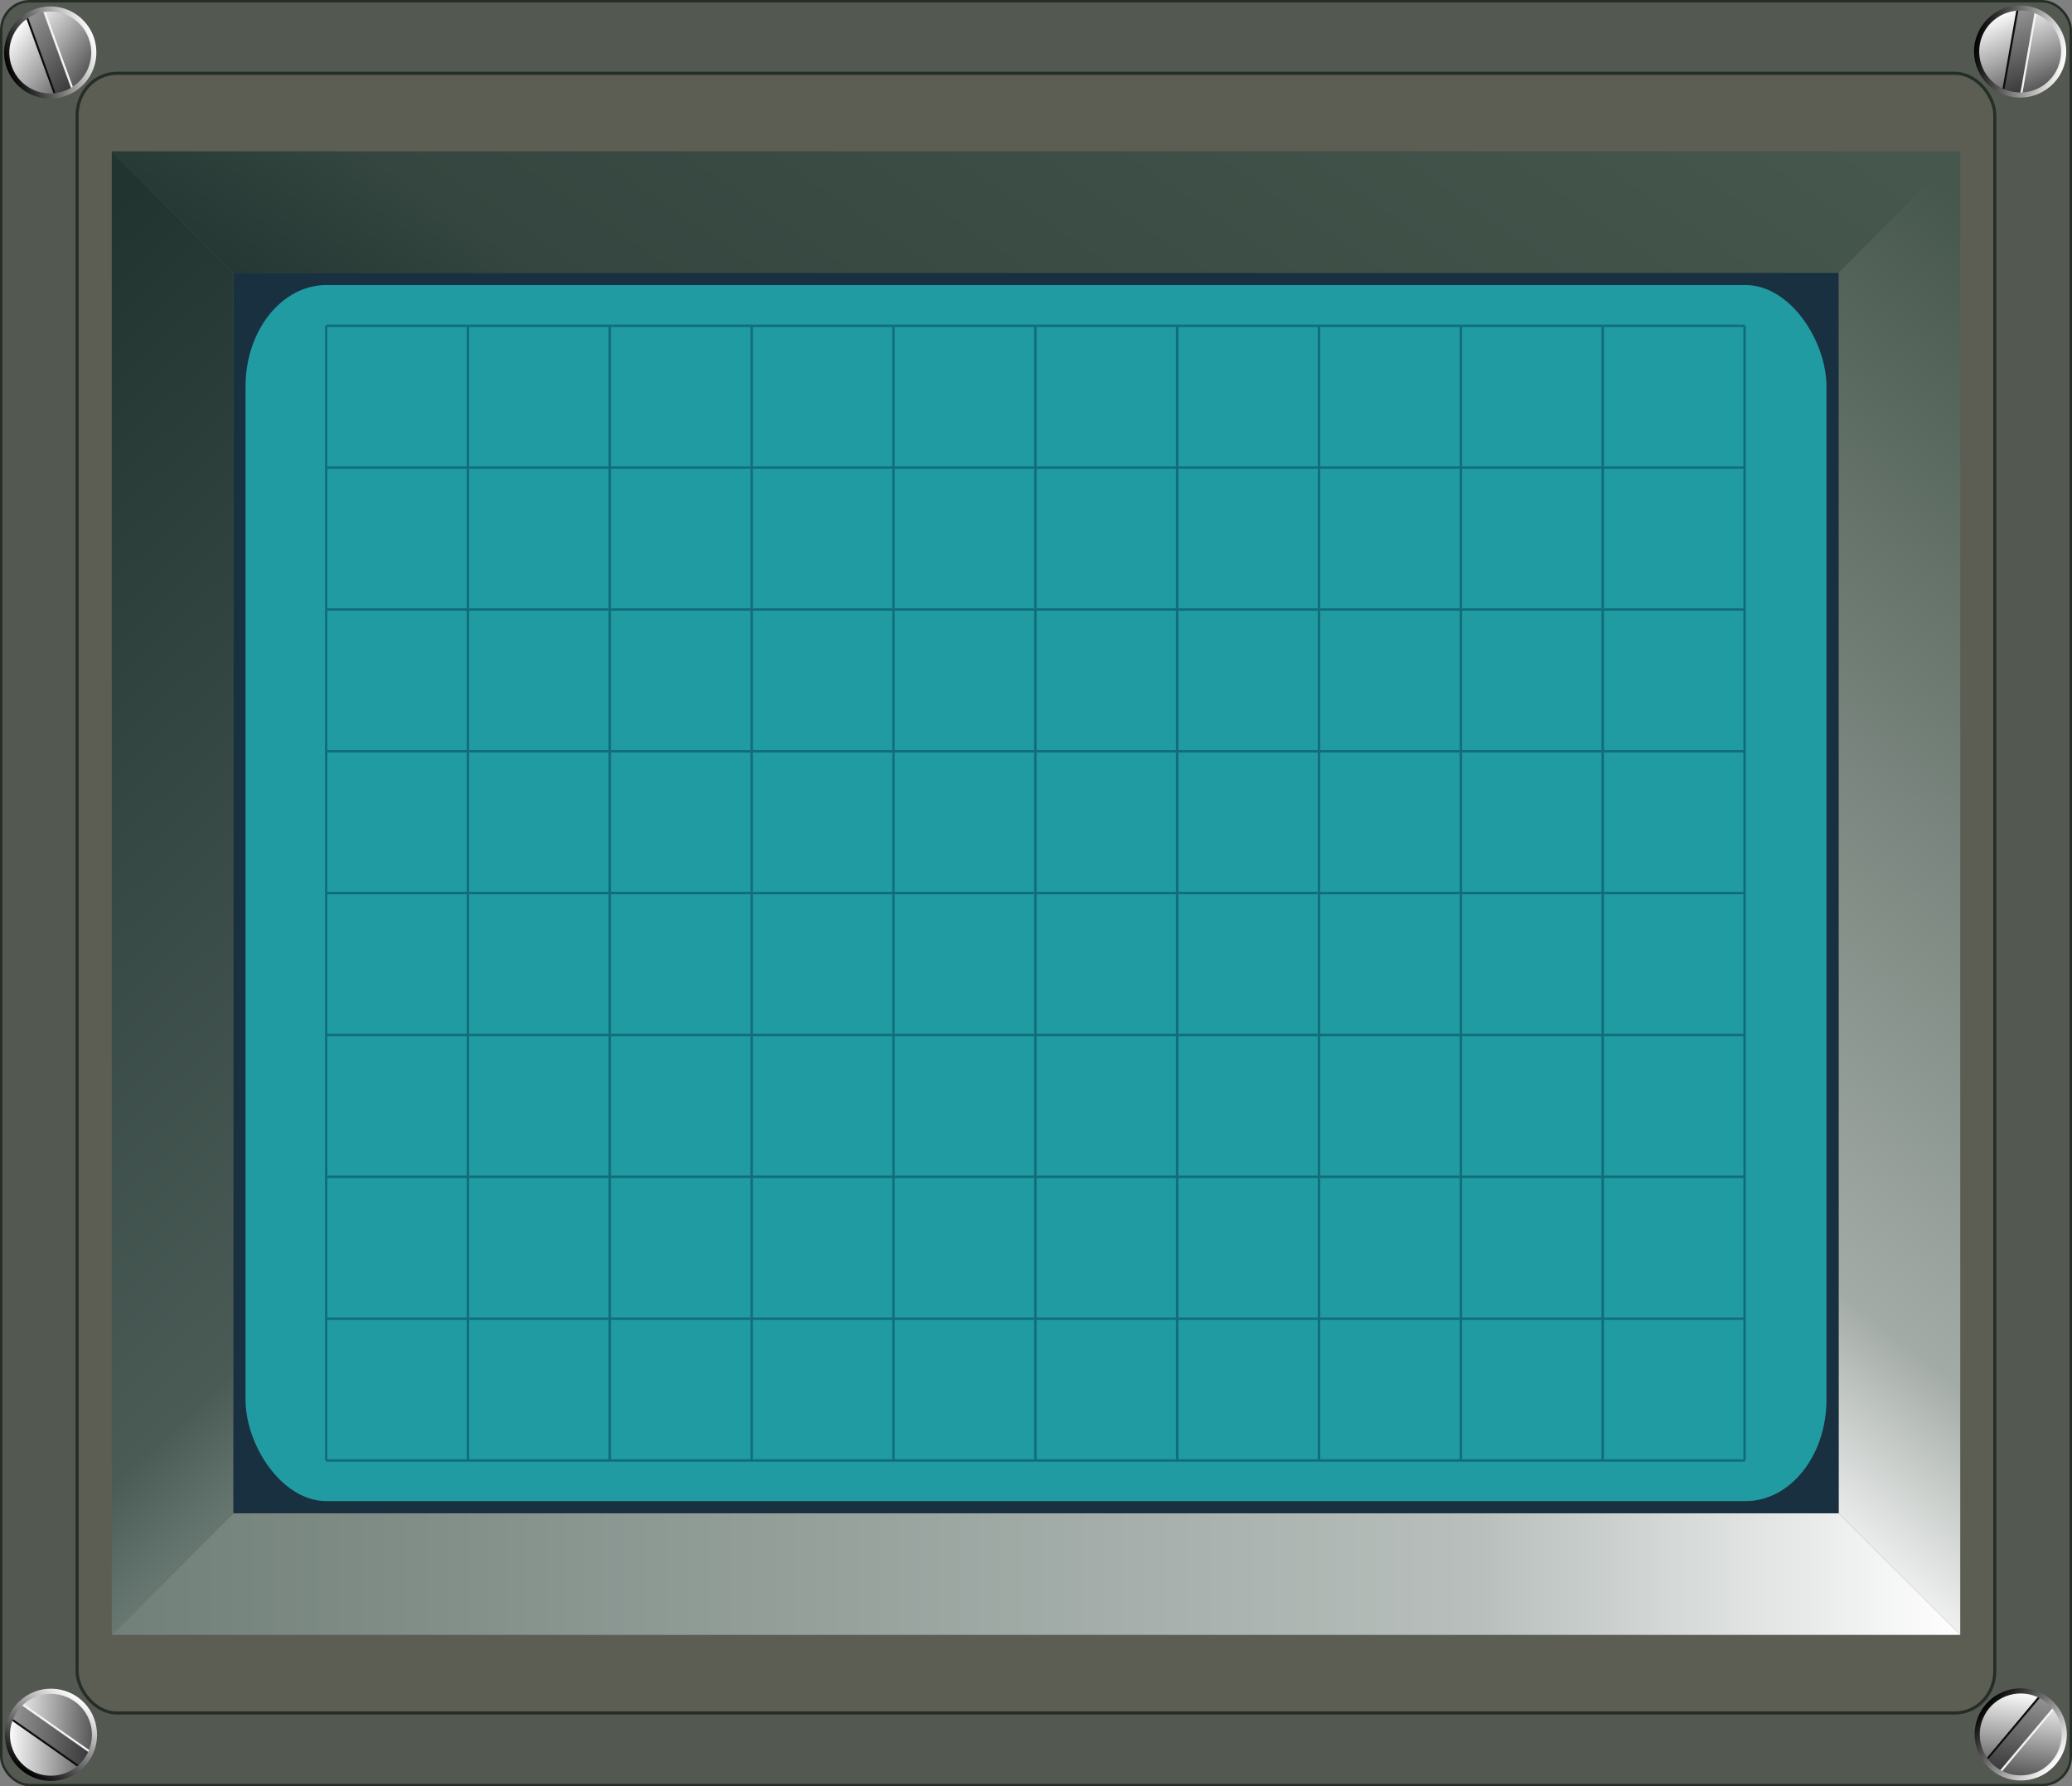 <?xml version="1.0" encoding="UTF-8"?>
<!DOCTYPE svg PUBLIC "-//W3C//DTD SVG 1.1//EN" "http://www.w3.org/Graphics/SVG/1.1/DTD/svg11.dtd">
<!-- Creator: CorelDRAW X8 -->
<svg xmlns="http://www.w3.org/2000/svg" xml:space="preserve" width="100%" height="100%" version="1.1" style="shape-rendering:geometricPrecision; text-rendering:geometricPrecision; image-rendering:optimizeQuality; fill-rule:evenodd; clip-rule:evenodd"
viewBox="0 0 17038 14689"
 xmlns:xlink="http://www.w3.org/1999/xlink">
 <rect x="0" y="0" width="17038" height="14689" fill="#808080" stroke="none"/>
 <defs>
  <style type="text/css">
   <![CDATA[
    .str2 {stroke:#116D7A;stroke-width:20}
    .str0 {stroke:#242E26;stroke-width:20}
    .str1 {stroke:#242E26;stroke-width:25.39}
    .fil24 {fill:none}
    .fil22 {fill:#193040}
    .fil23 {fill:#209BA2}
    .fil0 {fill:#535851}
    .fil1 {fill:#5C5E53}
    .fil2 {fill:url(#id0)}
    .fil14 {fill:url(#id1)}
    .fil3 {fill:url(#id2)}
    .fil10 {fill:url(#id3)}
    .fil4 {fill:url(#id4)}
    .fil5 {fill:url(#id5)}
    .fil6 {fill:url(#id6)}
    .fil18 {fill:url(#id7)}
    .fil11 {fill:url(#id8)}
    .fil15 {fill:url(#id9)}
    .fil19 {fill:url(#id10)}
    .fil7 {fill:url(#id11)}
    .fil13 {fill:url(#id12);fill-rule:nonzero}
    .fil17 {fill:url(#id13);fill-rule:nonzero}
    .fil12 {fill:url(#id14);fill-rule:nonzero}
    .fil9 {fill:url(#id15);fill-rule:nonzero}
    .fil21 {fill:url(#id16);fill-rule:nonzero}
    .fil8 {fill:url(#id17);fill-rule:nonzero}
    .fil16 {fill:url(#id18);fill-rule:nonzero}
    .fil20 {fill:url(#id19);fill-rule:nonzero}
   ]]>
  </style>
  <linearGradient id="id0" gradientUnits="userSpaceOnUse" x1="6066.27" y1="5309.41" x2="10971.8" y2="-1820.81">
   <stop offset="0" style="stop-opacity:1; stop-color:#233632"/>
   <stop offset="0.188" style="stop-opacity:1; stop-color:#34463F"/>
   <stop offset="1" style="stop-opacity:1; stop-color:#46574D"/>
  </linearGradient>
  <linearGradient id="id1" gradientUnits="userSpaceOnUse" x1="16567.8" y1="14617.4" x2="16665" y2="13908.2">
   <stop offset="0" style="stop-opacity:1; stop-color:#545353"/>
   <stop offset="0.49" style="stop-opacity:1; stop-color:darkgray"/>
   <stop offset="1" style="stop-opacity:1; stop-color:white"/>
  </linearGradient>
  <linearGradient id="id2" gradientUnits="userSpaceOnUse" x1="919.03" y1="12944.3" x2="16119" y2="12944.3">
   <stop offset="0" style="stop-opacity:1; stop-color:#718079"/>
   <stop offset="0.741" style="stop-opacity:1; stop-color:#B8BFBC"/>
   <stop offset="1" style="stop-opacity:1; stop-color:white"/>
  </linearGradient>
  <linearGradient id="id3" gradientUnits="userSpaceOnUse" xlink:href="#id1" x1="16747" y1="755.115" x2="16476.6" y2="92.265">
  </linearGradient>
  <linearGradient id="id4" gradientUnits="userSpaceOnUse" x1="12644.7" y1="11104.3" x2="18593.4" y2="3584.3">
   <stop offset="0" style="stop-opacity:1; stop-color:white"/>
   <stop offset="0.2" style="stop-opacity:1; stop-color:#A3ABA6"/>
   <stop offset="1" style="stop-opacity:1; stop-color:#46574D"/>
  </linearGradient>
  <linearGradient id="id5" gradientUnits="userSpaceOnUse" x1="-1632.18" y1="4068.91" x2="4470.24" y2="10619.7">
   <stop offset="0" style="stop-opacity:1; stop-color:#213430"/>
   <stop offset="0.859" style="stop-opacity:1; stop-color:#4A5B56"/>
   <stop offset="1" style="stop-opacity:1; stop-color:#74837C"/>
  </linearGradient>
  <linearGradient id="id6" gradientUnits="userSpaceOnUse" xlink:href="#id1" x1="696.16" y1="651.351" x2="130.52" y2="212.529">
  </linearGradient>
  <linearGradient id="id7" gradientUnits="userSpaceOnUse" xlink:href="#id1" x1="776.584" y1="14283.2" x2="61.541" y2="14248.2">
  </linearGradient>
  <linearGradient id="id8" gradientUnits="userSpaceOnUse" x1="16747" y1="755.115" x2="16476.6" y2="92.265">
   <stop offset="0" style="stop-opacity:1; stop-color:#333333"/>
   <stop offset="0.49" style="stop-opacity:1; stop-color:#666666"/>
   <stop offset="1" style="stop-opacity:1; stop-color:#999999"/>
  </linearGradient>
  <linearGradient id="id9" gradientUnits="userSpaceOnUse" xlink:href="#id8" x1="16567.8" y1="14617.4" x2="16665" y2="13908.2">
  </linearGradient>
  <linearGradient id="id10" gradientUnits="userSpaceOnUse" xlink:href="#id8" x1="776.584" y1="14283.2" x2="61.541" y2="14248.2">
  </linearGradient>
  <linearGradient id="id11" gradientUnits="userSpaceOnUse" xlink:href="#id8" x1="696.16" y1="651.351" x2="130.52" y2="212.529">
  </linearGradient>
  <linearGradient id="id12" gradientUnits="userSpaceOnUse" x1="16238.4" y1="357.857" x2="16985.2" y2="489.523">
   <stop offset="0" style="stop-opacity:1; stop-color:black"/>
   <stop offset="1" style="stop-opacity:1; stop-color:white"/>
  </linearGradient>
  <linearGradient id="id13" gradientUnits="userSpaceOnUse" xlink:href="#id12" x1="16326" y1="14019.1" x2="16906.8" y2="14506.5">
  </linearGradient>
  <linearGradient id="id14" gradientUnits="userSpaceOnUse" xlink:href="#id12" x1="16523.6" y1="408.143" x2="16688" y2="437.132">
  </linearGradient>
  <linearGradient id="id15" gradientUnits="userSpaceOnUse" xlink:href="#id12" x1="57.084" y1="561.607" x2="769.596" y2="302.273">
  </linearGradient>
  <linearGradient id="id16" gradientUnits="userSpaceOnUse" xlink:href="#id12" x1="201.609" y1="14576.3" x2="636.517" y2="13955.2">
  </linearGradient>
  <linearGradient id="id17" gradientUnits="userSpaceOnUse" xlink:href="#id12" x1="329.209" y1="462.561" x2="486.082" y2="405.464">
  </linearGradient>
  <linearGradient id="id18" gradientUnits="userSpaceOnUse" xlink:href="#id12" x1="16547.8" y1="14205.2" x2="16675.7" y2="14312.5">
  </linearGradient>
  <linearGradient id="id19" gradientUnits="userSpaceOnUse" xlink:href="#id12" x1="367.711" y1="14339.1" x2="463.463" y2="14202.3">
  </linearGradient>
 </defs>
 <g id="Screenborder">
  <rect class="fil0 str0" x="10" y="10" width="17018" height="14669" rx="236" ry="237"/>
  <rect class="fil1 str1" x="634" y="603" width="15769" height="13483" rx="326" ry="345"/>
  <polygon class="fil2" points="919,1244 16119,1244 15119,2244 1919,2244 "/>
  <polygon class="fil3" points="1919,12444 15119,12444 16119,13444 919,13444 "/>
  <polygon class="fil4" points="15119,2244 16119,1244 16119,13444 15119,12444 "/>
  <polygon class="fil5" points="919,1244 1919,2244 1919,12444 919,13444 "/>
  <g id="_642467680">
   <path class="fil6" d="M291 96c186,-68 391,28 459,214 67,185 -28,391 -214,458 -186,68 -391,-28 -459,-214 -68,-185 28,-391 214,-458z"/>
   <path class="fil7" d="M291 96c22,-8 45,-14 67,-18l240 660c-19,12 -40,22 -62,30 -26,10 -53,16 -80,19l-238 -655c22,-15 47,-27 73,-36z"/>
   <path class="fil8" d="M288 88c11,-4 22,-8 34,-11 12,-3 23,-5 35,-7l7 -1 245 673 -6 4c-10,6 -21,11 -32,17 -10,5 -21,9 -32,13 -14,5 -27,9 -40,12 -14,4 -28,6 -42,8l-6 1 -243 -668 5 -4c12,-8 24,-15 37,-21 12,-6 25,-12 38,-16zm38 5c-10,3 -21,7 -32,11 -13,4 -25,9 -37,15 -10,5 -20,11 -29,16l234 643c11,-1 22,-3 33,-6 12,-3 25,-7 38,-12 11,-4 21,-8 31,-13 8,-4 16,-8 24,-12l-236 -647c-8,1 -17,3 -26,5z"/>
   <path class="fil9" d="M284 76c98,-36 202,-29 290,12 87,41 160,116 196,214 35,99 28,202 -13,290 -41,88 -116,160 -214,196 -98,36 -202,29 -290,-12 -88,-41 -160,-116 -196,-214 -36,-99 -28,-202 13,-290 41,-88 115,-161 214,-196zm272 51c-78,-37 -170,-43 -258,-12 -87,32 -153,97 -190,175 -36,78 -43,170 -11,257 32,88 96,154 174,190 78,37 170,43 258,11 87,-31 153,-96 190,-174 36,-78 43,-170 11,-257 -32,-88 -96,-154 -174,-190z"/>
  </g>
  <g id="_761435600">
   <path class="fil10" d="M16674 71c195,35 325,220 290,415 -34,195 -220,325 -414,290 -195,-34 -325,-220 -291,-414 35,-195 220,-325 415,-291z"/>
   <path class="fil11" d="M16674 71c23,4 45,11 67,19l-122 692c-23,0 -46,-2 -69,-6 -28,-5 -54,-12 -79,-23l122 -687c26,-1 54,0 81,5z"/>
   <path class="fil12" d="M16675 63c12,2 24,5 35,8 12,3 23,7 34,11l6 2 -124 706 -7 0c-12,0 -24,0 -36,-1 -12,-1 -23,-2 -35,-4 -14,-3 -27,-6 -41,-10 -13,-4 -26,-9 -39,-14l-6 -3 123 -700 7 0c14,-1 28,-1 42,0 14,1 28,2 41,5zm31 24c-11,-3 -22,-5 -33,-7 -14,-3 -27,-4 -40,-5 -11,-1 -22,-1 -33,-1l-119 674c10,4 20,8 31,11 13,3 26,7 39,9 12,2 23,3 34,4 9,1 18,1 27,1l119 -678c-8,-3 -17,-6 -25,-8z"/>
   <path class="fil13" d="M16678 50c103,19 189,77 244,156 56,80 81,180 63,284 -18,103 -76,189 -156,244 -79,56 -180,81 -283,63 -103,-18 -189,-76 -245,-156 -55,-79 -81,-180 -63,-283 19,-103 77,-189 156,-245 80,-56 181,-81 284,-63zm210 181c-50,-71 -126,-123 -218,-139 -91,-16 -181,6 -251,56 -71,49 -123,126 -139,217 -16,92 7,181 56,252 49,70 126,122 217,138 92,17 181,-6 252,-55 71,-50 122,-126 138,-218 17,-91 -6,-181 -55,-251z"/>
  </g>
  <g id="_761435056">
   <path class="fil14" d="M16846 13989c152,127 172,352 45,504 -127,151 -353,171 -505,44 -151,-127 -171,-353 -44,-504 127,-152 353,-171 504,-44z"/>
   <path class="fil15" d="M16846 13989c19,15 35,31 49,49l-452 538c-19,-11 -39,-24 -57,-39 -21,-18 -40,-38 -56,-59l448 -534c24,12 47,27 68,45z"/>
   <path class="fil16" d="M16852 13982c9,8 18,16 26,24 8,9 16,18 24,27l4 5 -461 549 -6 -3c-10,-6 -20,-12 -30,-19 -10,-7 -19,-14 -28,-22 -11,-9 -21,-18 -31,-28 -9,-10 -18,-21 -27,-32l-4 -5 457 -545 6 3c13,6 25,13 36,21 12,8 23,16 34,25zm14 36c-8,-8 -16,-15 -25,-23 -10,-9 -21,-17 -32,-24 -9,-6 -19,-12 -28,-17l-440 524c7,9 14,17 22,25 9,10 18,19 29,28 9,7 18,14 27,20 7,5 15,10 22,14l443 -527c-6,-7 -12,-14 -18,-20z"/>
   <path class="fil17" d="M16860 13972c80,68 126,161 134,258 9,96 -20,196 -87,276 -67,81 -161,126 -258,134 -96,9 -196,-20 -276,-87 -80,-67 -126,-161 -134,-257 -9,-97 20,-197 87,-277 67,-80 161,-125 257,-134 97,-8 197,20 277,87zm92 261c-8,-85 -48,-168 -119,-228 -71,-60 -160,-85 -246,-78 -86,8 -169,48 -229,119 -59,72 -85,160 -77,246 7,86 48,169 119,229 71,60 160,85 246,77 86,-7 169,-47 228,-119 60,-71 85,-160 78,-246z"/>
  </g>
  <g id="_761432944">
   <path class="fil18" d="M126 14060c113,-162 336,-201 498,-87 162,113 202,336 88,498 -113,162 -336,201 -498,88 -162,-113 -202,-337 -88,-499z"/>
   <path class="fil19" d="M126 14060c13,-19 28,-36 45,-52l575 403c-9,21 -20,41 -34,60 -16,23 -34,43 -54,61l-571 -400c10,-25 23,-49 39,-72z"/>
   <path class="fil20" d="M119 14056c7,-10 14,-19 22,-28 7,-10 16,-18 24,-26l5 -5 587 411 -3 6c-5,11 -10,21 -16,32 -6,10 -12,20 -19,30 -8,11 -16,22 -26,33 -9,10 -19,20 -29,29l-5 5 -582 -408 2 -6c5,-13 11,-26 18,-38 7,-12 14,-24 22,-35zm35 -18c-8,9 -15,18 -21,27 -8,11 -15,23 -21,34 -6,10 -10,20 -15,30l561 392c8,-7 15,-15 23,-23 8,-10 17,-21 24,-32 7,-9 13,-19 18,-28 5,-8 9,-16 13,-24l-564 -395c-7,6 -13,13 -18,19z"/>
   <path class="fil21" d="M109 14048c60,-85 149,-139 244,-156 96,-16 198,3 284,63 85,60 139,149 155,245 17,95 -2,197 -62,283 -60,86 -150,139 -245,156 -96,17 -198,-3 -283,-63 -86,-60 -139,-149 -156,-244 -17,-96 2,-198 63,-284zm252 -114c-85,15 -164,62 -218,139 -53,76 -71,166 -56,251 15,85 63,164 139,218 76,53 167,70 252,55 84,-15 164,-62 217,-138 53,-76 71,-167 56,-252 -15,-85 -63,-164 -139,-217 -76,-53 -167,-71 -251,-56z"/>
  </g>
 </g>
 <g id="Screen">
  <g id="_761431024">
   <rect class="fil22" x="1919" y="2244" width="13200" height="10200"/>
   <rect class="fil23" x="2019" y="2344" width="13000" height="10000" rx="665" ry="834"/>
  </g>
 </g>
 <g id="Lines">
  <g id="_761431824">
   <line class="fil24 str2" x1="2682" y1="2679" x2="2682" y2= "12010" />
   <line class="fil24 str2" x1="3848" y1="2679" x2="3848" y2= "12010" />
   <line class="fil24 str2" x1="5014" y1="2679" x2="5014" y2= "12010" />
   <line class="fil24 str2" x1="6181" y1="2679" x2="6181" y2= "12010" />
   <line class="fil24 str2" x1="7347" y1="2679" x2="7347" y2= "12010" />
   <line class="fil24 str2" x1="8514" y1="2679" x2="8514" y2= "12010" />
   <line class="fil24 str2" x1="9680" y1="2679" x2="9680" y2= "12010" />
   <line class="fil24 str2" x1="10846" y1="2679" x2="10846" y2= "12010" />
   <line class="fil24 str2" x1="12013" y1="2679" x2="12013" y2= "12010" />
   <line class="fil24 str2" x1="13179" y1="2679" x2="13179" y2= "12010" />
   <line class="fil24 str2" x1="14346" y1="2679" x2="14346" y2= "12010" />
   <line class="fil24 str2" x1="2682" y1="2679" x2="14346" y2= "2679" />
   <line class="fil24 str2" x1="2682" y1="3845" x2="14346" y2= "3845" />
   <line class="fil24 str2" x1="2682" y1="5012" x2="14346" y2= "5012" />
   <line class="fil24 str2" x1="2682" y1="6178" x2="14346" y2= "6178" />
   <line class="fil24 str2" x1="2682" y1="7344" x2="14346" y2= "7344" />
   <line class="fil24 str2" x1="2682" y1="8511" x2="14346" y2= "8511" />
   <line class="fil24 str2" x1="2682" y1="9677" x2="14346" y2= "9677" />
   <line class="fil24 str2" x1="2682" y1="10844" x2="14346" y2= "10844" />
   <line class="fil24 str2" x1="2682" y1="12010" x2="14346" y2= "12010" />
  </g>
 </g>
</svg>
